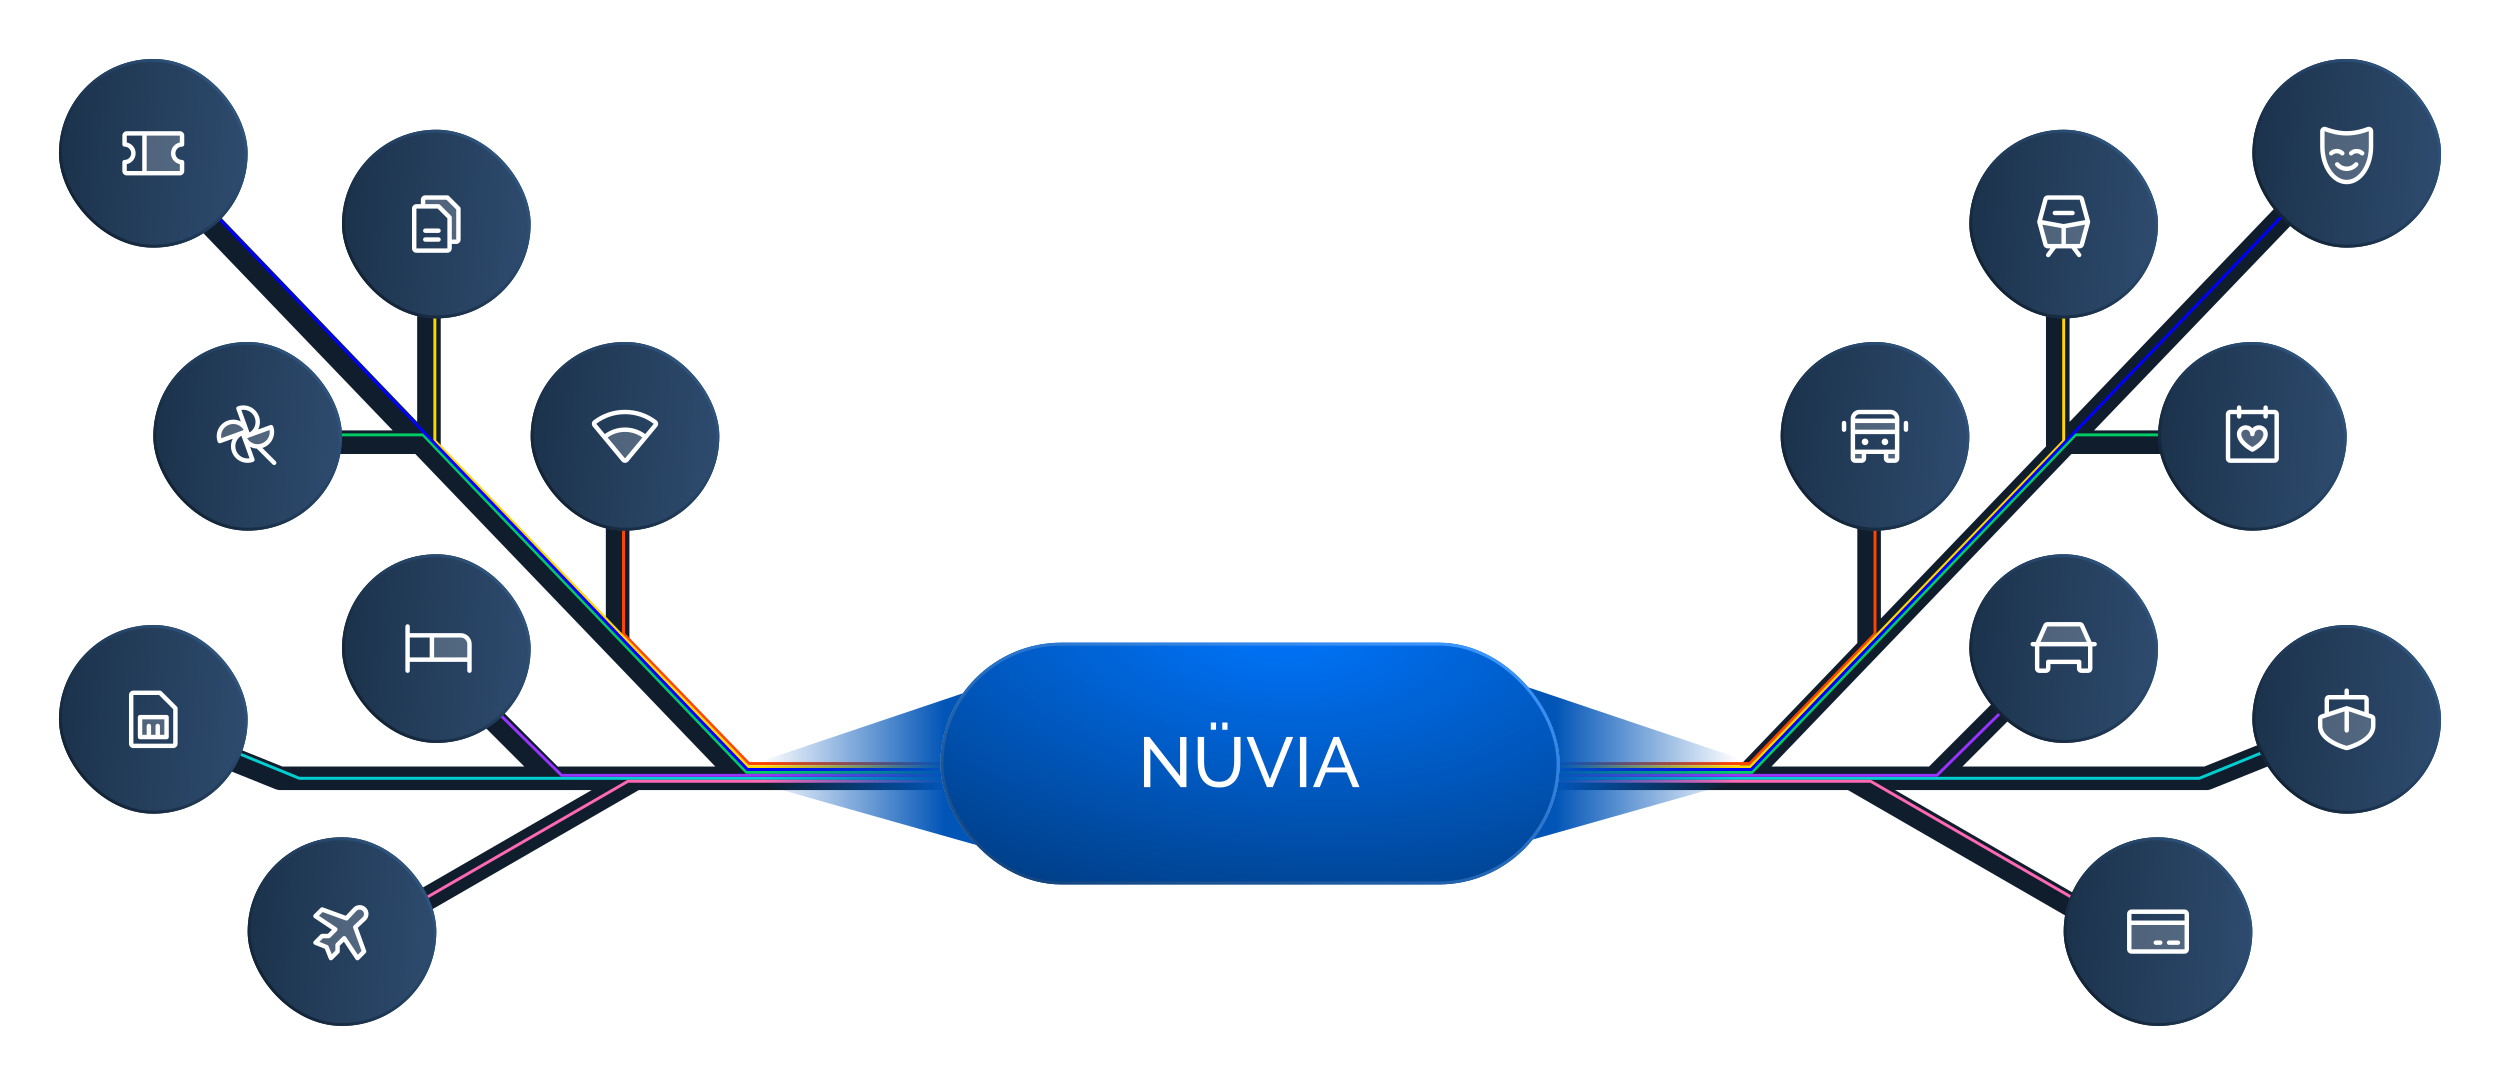<svg width="848" height="368" viewBox="0 0 848 368" fill="none" xmlns="http://www.w3.org/2000/svg">
<g filter="url(#filter0_di_57_31)">
<path d="M793.614 47.731C795.144 46.137 797.676 46.085 799.27 47.614C800.863 49.144 800.915 51.676 799.386 53.27L712.302 144H764C766.209 144 768 145.791 768 148C768 150.209 766.209 152 764 152H704.623L602.883 258H656.343L697.172 217.172C698.734 215.61 701.266 215.61 702.828 217.172C704.39 218.734 704.39 221.266 702.828 222.828L667.657 258H749.727L795.008 239.789C797.057 238.965 799.387 239.959 800.211 242.008C801.035 244.058 800.042 246.387 797.992 247.211L751.992 265.711C751.518 265.902 751.011 266 750.5 266H644.825L718.5 308.536C720.413 309.641 721.068 312.087 719.964 314C718.859 315.913 716.413 316.569 714.5 315.464L628.826 266H426C423.791 266 422 264.209 422 262C422 259.791 423.791 258 426 258H591.795L632 216.112V148C632 145.791 633.791 144 636 144C638.209 144 640 145.791 640 148V207.777L696 149.432V76.5C696 74.291 697.791 72.5 700 72.5C702.209 72.5 704 74.291 704 76.5V141.097L793.614 47.731Z" fill="#0F1D2C"/>
</g>
<g filter="url(#filter1_d_57_31)">
<path d="M636 151V215L593.5 259H506.262" stroke="#FF4500" stroke-linecap="round" stroke-linejoin="round"/>
</g>
<g filter="url(#filter2_d_57_31)">
<path d="M700 78V149.579L593.738 260.079H506.5" stroke="#FFD700" stroke-linecap="round" stroke-linejoin="round"/>
</g>
<g filter="url(#filter3_d_57_31)">
<path d="M763.113 147.5H704L594.238 262H507" stroke="#00CC66" stroke-linecap="round" stroke-linejoin="round"/>
</g>
<g filter="url(#filter4_d_57_31)">
<path d="M782.5 64.5L594 261H506.762" stroke="#0000FF" stroke-linecap="round" stroke-linejoin="round"/>
</g>
<g filter="url(#filter5_di_57_31)">
<path d="M53.886 47.731C52.357 46.137 49.825 46.085 48.231 47.614C46.638 49.144 46.585 51.676 48.115 53.27L135.199 144H83.501C81.292 144 79.501 145.791 79.501 148C79.501 150.209 81.292 152 83.501 152H142.878L244.618 258H191.158L150.329 217.172C148.767 215.61 146.235 215.61 144.673 217.172C143.111 218.734 143.111 221.266 144.673 222.828L179.844 258H97.774L52.493 239.789C50.443 238.965 48.114 239.959 47.29 242.008C46.466 244.058 47.459 246.387 49.508 247.211L95.508 265.711C95.983 265.902 96.489 266 97.001 266H202.676L129.001 308.536C127.088 309.641 126.432 312.087 127.537 314C128.641 315.913 131.088 316.569 133.001 315.464L218.675 266H421.501C423.71 266 425.501 264.209 425.501 262C425.501 259.791 423.71 258 421.501 258H255.706L215.501 216.112V148C215.501 145.791 213.71 144 211.501 144C209.292 144 207.501 145.791 207.501 148V207.777L151.501 149.432V76.5C151.501 74.291 149.71 72.5 147.501 72.5C145.292 72.5 143.501 74.291 143.501 76.5V141.097L53.886 47.731Z" fill="#0F1D2C"/>
</g>
<g filter="url(#filter6_d_57_31)">
<path d="M768 255L746 264H518" stroke="#00CED1" stroke-linecap="round" stroke-linejoin="round"/>
</g>
<g filter="url(#filter7_d_57_31)">
<path d="M732 321.292L634.5 265L518 265" stroke="#FF69B4" stroke-linecap="round" stroke-linejoin="round"/>
</g>
<g filter="url(#filter8_d_57_31)">
<path d="M691.5 229L657 263L518 263" stroke="#9933FF" stroke-linecap="round" stroke-linejoin="round"/>
</g>
<g filter="url(#filter9_d_57_31)">
<path d="M211.5 151V215L254 259H341.238" stroke="#FF4500" stroke-linecap="round" stroke-linejoin="round"/>
</g>
<g filter="url(#filter10_d_57_31)">
<path d="M147.5 78V149.579L253.762 260.079H341" stroke="#FFD700" stroke-linecap="round" stroke-linejoin="round"/>
</g>
<g filter="url(#filter11_d_57_31)">
<path d="M84.387 147.5H143.5L253.262 262H340.5" stroke="#00CC66" stroke-linecap="round" stroke-linejoin="round"/>
</g>
<g filter="url(#filter12_d_57_31)">
<path d="M65 64.5L253.5 261H340.738" stroke="#0000FF" stroke-linecap="round" stroke-linejoin="round"/>
</g>
<g filter="url(#filter13_d_57_31)">
<path d="M79.5 255L101.5 264H329.5" stroke="#00CED1" stroke-linecap="round" stroke-linejoin="round"/>
</g>
<g filter="url(#filter14_d_57_31)">
<path d="M115.5 321.292L213 265L329.5 265" stroke="#FF69B4" stroke-linecap="round" stroke-linejoin="round"/>
</g>
<g filter="url(#filter15_d_57_31)">
<path d="M156 229L190.5 263L329.5 263" stroke="#9933FF" stroke-linecap="round" stroke-linejoin="round"/>
</g>
<g filter="url(#filter16_d_57_31)">
<rect x="84" y="284" width="64" height="64" rx="32" fill="url(#paint0_linear_57_31)"/>
<rect x="84.5" y="284.5" width="63" height="63" rx="31.5" stroke="url(#paint1_linear_57_31)"/>
<path opacity="0.2" d="M123.594 311.594L120.5 314.5L123.5 322.75L121.25 325L116.75 318.25L114.5 320.5V322.75L112.25 325L110.75 321.25L107 319.75L109.25 317.5H111.5L113.75 315.25L107 310.75L109.25 308.5L117.5 311.5L120.406 308.406C120.829 307.984 121.402 307.746 122 307.746C122.598 307.746 123.171 307.984 123.594 308.406C124.016 308.829 124.254 309.402 124.254 310C124.254 310.598 124.016 311.171 123.594 311.594Z" fill="white"/>
<path d="M121.375 314.707L124.107 312.136L124.123 312.121C124.685 311.558 125.001 310.795 125.001 309.999C125.001 309.203 124.685 308.44 124.123 307.878C123.56 307.315 122.797 306.999 122.001 306.999C121.205 306.999 120.442 307.315 119.879 307.878L119.864 307.893L117.293 310.625L109.512 307.794C109.377 307.745 109.232 307.736 109.093 307.767C108.954 307.798 108.826 307.868 108.725 307.968L106.475 310.218C106.397 310.297 106.337 310.392 106.299 310.496C106.262 310.601 106.248 310.712 106.259 310.823C106.27 310.933 106.305 311.04 106.363 311.135C106.42 311.23 106.497 311.311 106.589 311.373L112.579 315.365L111.19 316.75H109.25C109.051 316.75 108.861 316.829 108.72 316.969L106.47 319.219C106.383 319.307 106.318 319.415 106.282 319.534C106.246 319.652 106.24 319.778 106.265 319.899C106.29 320.021 106.344 320.134 106.423 320.23C106.502 320.325 106.604 320.399 106.719 320.446L110.171 321.827L111.549 325.272L111.554 325.287C111.602 325.402 111.678 325.504 111.775 325.583C111.872 325.661 111.987 325.715 112.109 325.738C112.232 325.761 112.359 325.753 112.478 325.714C112.596 325.676 112.704 325.609 112.79 325.518L115.028 323.28C115.098 323.21 115.154 323.128 115.192 323.037C115.23 322.946 115.25 322.849 115.25 322.75V320.81L116.634 319.427L120.627 325.416C120.688 325.509 120.769 325.586 120.864 325.643C120.96 325.7 121.066 325.736 121.177 325.746C121.287 325.757 121.398 325.744 121.503 325.706C121.607 325.669 121.702 325.609 121.781 325.531L124.031 323.281C124.132 323.18 124.202 323.052 124.232 322.913C124.263 322.773 124.254 322.628 124.205 322.494L121.375 314.707ZM121.368 323.823L117.375 317.833C117.314 317.74 117.233 317.662 117.138 317.604C117.042 317.547 116.936 317.511 116.825 317.5C116.8 317.499 116.776 317.499 116.751 317.5C116.652 317.5 116.555 317.519 116.464 317.557C116.373 317.595 116.29 317.65 116.22 317.719L113.97 319.969C113.901 320.039 113.845 320.122 113.807 320.213C113.77 320.304 113.75 320.401 113.75 320.5V322.44L112.525 323.665L111.447 320.969C111.409 320.875 111.353 320.79 111.281 320.719C111.21 320.647 111.125 320.591 111.031 320.553L108.337 319.475L109.561 318.25H111.5C111.599 318.25 111.696 318.231 111.787 318.193C111.878 318.156 111.961 318.1 112.031 318.031L114.281 315.781C114.359 315.702 114.419 315.607 114.457 315.503C114.494 315.398 114.508 315.287 114.497 315.176C114.486 315.066 114.451 314.959 114.394 314.864C114.336 314.769 114.259 314.687 114.166 314.626L108.178 310.632L109.443 309.367L117.245 312.204C117.382 312.255 117.532 312.264 117.674 312.23C117.817 312.197 117.947 312.123 118.048 312.017L120.948 308.934C121.233 308.673 121.607 308.532 121.994 308.541C122.38 308.549 122.748 308.706 123.021 308.979C123.295 309.252 123.452 309.62 123.461 310.006C123.47 310.392 123.329 310.767 123.069 311.052L119.987 313.953C119.881 314.053 119.807 314.183 119.773 314.326C119.74 314.468 119.749 314.618 119.8 314.755L122.637 322.557L121.368 323.823Z" fill="white"/>
</g>
<g filter="url(#filter17_d_57_31)">
<rect x="700" y="284" width="64" height="64" rx="32" fill="url(#paint2_linear_57_31)"/>
<rect x="700.5" y="284.5" width="63" height="63" rx="31.5" stroke="url(#paint3_linear_57_31)"/>
<path opacity="0.2" d="M741.75 313V322C741.75 322.199 741.671 322.39 741.53 322.53C741.39 322.671 741.199 322.75 741 322.75H723C722.801 322.75 722.61 322.671 722.47 322.53C722.329 322.39 722.25 322.199 722.25 322V313H741.75Z" fill="white"/>
<path d="M741 308.5H723C722.602 308.5 722.221 308.658 721.939 308.939C721.658 309.221 721.5 309.602 721.5 310V322C721.5 322.398 721.658 322.779 721.939 323.061C722.221 323.342 722.602 323.5 723 323.5H741C741.398 323.5 741.779 323.342 742.061 323.061C742.342 322.779 742.5 322.398 742.5 322V310C742.5 309.602 742.342 309.221 742.061 308.939C741.779 308.658 741.398 308.5 741 308.5ZM741 310V312.25H723V310H741ZM741 322H723V313.75H741V322ZM739.5 319.75C739.5 319.949 739.421 320.14 739.28 320.28C739.14 320.421 738.949 320.5 738.75 320.5H735.75C735.551 320.5 735.36 320.421 735.22 320.28C735.079 320.14 735 319.949 735 319.75C735 319.551 735.079 319.36 735.22 319.22C735.36 319.079 735.551 319 735.75 319H738.75C738.949 319 739.14 319.079 739.28 319.22C739.421 319.36 739.5 319.551 739.5 319.75ZM733.5 319.75C733.5 319.949 733.421 320.14 733.28 320.28C733.14 320.421 732.949 320.5 732.75 320.5H731.25C731.051 320.5 730.86 320.421 730.72 320.28C730.579 320.14 730.5 319.949 730.5 319.75C730.5 319.551 730.579 319.36 730.72 319.22C730.86 319.079 731.051 319 731.25 319H732.75C732.949 319 733.14 319.079 733.28 319.22C733.421 319.36 733.5 319.551 733.5 319.75Z" fill="white"/>
</g>
<g filter="url(#filter18_d_57_31)">
<rect x="180" y="116" width="64" height="64" rx="32" fill="url(#paint4_linear_57_31)"/>
<rect x="180.5" y="116.5" width="63" height="63" rx="31.5" stroke="url(#paint5_linear_57_31)"/>
<path opacity="0.2" d="M218.968 148.276L212.577 155.98C212.506 156.065 212.418 156.133 212.318 156.179C212.219 156.226 212.11 156.25 212 156.25C211.89 156.25 211.781 156.226 211.682 156.179C211.582 156.133 211.494 156.065 211.423 155.98L205.032 148.276C206.987 146.644 209.453 145.75 212 145.75C214.547 145.75 217.013 146.644 218.968 148.276Z" fill="white"/>
<path d="M223.24 143.585C223.216 143.386 223.153 143.194 223.054 143.02C222.954 142.846 222.821 142.693 222.661 142.572C219.597 140.241 215.85 138.985 212 139C208.15 138.985 204.403 140.241 201.339 142.572C201.179 142.693 201.046 142.846 200.946 143.02C200.847 143.194 200.784 143.386 200.76 143.585C200.737 143.784 200.754 143.985 200.811 144.177C200.868 144.369 200.964 144.547 201.092 144.7L210.842 156.459C210.983 156.629 211.16 156.766 211.36 156.86C211.561 156.953 211.779 157.001 212 157C212.22 157 212.438 156.952 212.638 156.859C212.837 156.765 213.014 156.629 213.154 156.459L222.904 144.7C223.033 144.547 223.129 144.369 223.187 144.177C223.245 143.986 223.263 143.784 223.24 143.585ZM212 155.5L206.106 148.394C207.824 147.161 209.886 146.499 212 146.499C214.114 146.499 216.176 147.161 217.894 148.394L212 155.5ZM218.855 147.235C216.865 145.782 214.464 144.999 212 144.999C209.536 144.999 207.135 145.782 205.145 147.235L202.258 143.757C205.06 141.631 208.483 140.486 212 140.5C215.517 140.486 218.94 141.631 221.742 143.757L218.855 147.235Z" fill="white"/>
</g>
<g filter="url(#filter19_d_57_31)">
<rect x="20" y="212" width="64" height="64" rx="32" fill="url(#paint6_linear_57_31)"/>
<rect x="20.5" y="212.5" width="63" height="63" rx="31.5" stroke="url(#paint7_linear_57_31)"/>
<path opacity="0.2" d="M56.5 243.25V250H47.5V243.25H56.5Z" fill="white"/>
<path d="M60.031 239.719L54.781 234.469C54.711 234.4 54.628 234.345 54.537 234.307C54.446 234.269 54.349 234.25 54.25 234.25H45.25C44.852 234.25 44.471 234.408 44.189 234.689C43.908 234.971 43.75 235.352 43.75 235.75V252.25C43.75 252.648 43.908 253.029 44.189 253.311C44.471 253.592 44.852 253.75 45.25 253.75H58.75C59.148 253.75 59.529 253.592 59.811 253.311C60.092 253.029 60.25 252.648 60.25 252.25V240.25C60.25 240.151 60.231 240.054 60.193 239.963C60.156 239.872 60.1 239.789 60.031 239.719ZM58.75 252.25H45.25V235.75H53.94L58.75 240.56V252.25ZM56.5 242.5H47.5C47.301 242.5 47.11 242.579 46.97 242.72C46.829 242.86 46.75 243.051 46.75 243.25V250C46.75 250.199 46.829 250.39 46.97 250.53C47.11 250.671 47.301 250.75 47.5 250.75H56.5C56.699 250.75 56.89 250.671 57.03 250.53C57.171 250.39 57.25 250.199 57.25 250V243.25C57.25 243.051 57.171 242.86 57.03 242.72C56.89 242.579 56.699 242.5 56.5 242.5ZM55.75 249.25H54.25V246.25C54.25 246.051 54.171 245.86 54.03 245.72C53.89 245.579 53.699 245.5 53.5 245.5C53.301 245.5 53.11 245.579 52.97 245.72C52.829 245.86 52.75 246.051 52.75 246.25V249.25H51.25V246.25C51.25 246.051 51.171 245.86 51.03 245.72C50.89 245.579 50.699 245.5 50.5 245.5C50.301 245.5 50.11 245.579 49.97 245.72C49.829 245.86 49.75 246.051 49.75 246.25V249.25H48.25V244H55.75V249.25Z" fill="white"/>
</g>
<g filter="url(#filter20_d_57_31)">
<rect x="116" y="44" width="64" height="64" rx="32" fill="url(#paint8_linear_57_31)"/>
<rect x="116.5" y="44.5" width="63" height="63" rx="31.5" stroke="url(#paint9_linear_57_31)"/>
<path opacity="0.2" d="M155.5 70.75V81.25C155.5 81.449 155.421 81.64 155.28 81.78C155.14 81.921 154.949 82 154.75 82H152.5V73.75L148.75 70H143.5V67.75C143.5 67.551 143.579 67.36 143.72 67.22C143.86 67.079 144.051 67 144.25 67H151.75L155.5 70.75Z" fill="white"/>
<path d="M156.031 70.219L152.281 66.469C152.211 66.4 152.128 66.344 152.037 66.307C151.946 66.269 151.849 66.25 151.75 66.25H144.25C143.852 66.25 143.471 66.408 143.189 66.689C142.908 66.971 142.75 67.352 142.75 67.75V69.25H141.25C140.852 69.25 140.471 69.408 140.189 69.689C139.908 69.971 139.75 70.352 139.75 70.75V84.25C139.75 84.648 139.908 85.029 140.189 85.311C140.471 85.592 140.852 85.75 141.25 85.75H151.75C152.148 85.75 152.529 85.592 152.811 85.311C153.092 85.029 153.25 84.648 153.25 84.25V82.75H154.75C155.148 82.75 155.529 82.592 155.811 82.311C156.092 82.029 156.25 81.648 156.25 81.25V70.75C156.25 70.651 156.231 70.554 156.193 70.463C156.155 70.372 156.1 70.289 156.031 70.219ZM151.75 84.25H141.25V70.75H148.44L151.75 74.06V81.985C151.75 81.991 151.75 81.995 151.75 82C151.75 82.005 151.75 82.009 151.75 82.015V84.25ZM154.75 81.25H153.25V73.75C153.25 73.651 153.231 73.554 153.193 73.463C153.155 73.372 153.1 73.289 153.031 73.219L149.281 69.469C149.211 69.4 149.128 69.344 149.037 69.307C148.946 69.269 148.849 69.25 148.75 69.25H144.25V67.75H151.44L154.75 71.06V81.25ZM149.5 78.25C149.5 78.449 149.421 78.64 149.28 78.78C149.14 78.921 148.949 79 148.75 79H144.25C144.051 79 143.86 78.921 143.72 78.78C143.579 78.64 143.5 78.449 143.5 78.25C143.5 78.051 143.579 77.86 143.72 77.72C143.86 77.579 144.051 77.5 144.25 77.5H148.75C148.949 77.5 149.14 77.579 149.28 77.72C149.421 77.86 149.5 78.051 149.5 78.25ZM149.5 81.25C149.5 81.449 149.421 81.64 149.28 81.78C149.14 81.921 148.949 82 148.75 82H144.25C144.051 82 143.86 81.921 143.72 81.78C143.579 81.64 143.5 81.449 143.5 81.25C143.5 81.051 143.579 80.86 143.72 80.72C143.86 80.579 144.051 80.5 144.25 80.5H148.75C148.949 80.5 149.14 80.579 149.28 80.72C149.421 80.86 149.5 81.051 149.5 81.25Z" fill="white"/>
</g>
<g filter="url(#filter21_d_57_31)">
<rect x="764" y="212" width="64" height="64" rx="32" fill="url(#paint10_linear_57_31)"/>
<rect x="764.5" y="212.5" width="63" height="63" rx="31.5" stroke="url(#paint11_linear_57_31)"/>
<path opacity="0.2" d="M805 243.791V246.25C805 251.5 796 253.75 796 253.75C796 253.75 787 251.5 787 246.25V243.791C787 243.634 787.05 243.48 787.142 243.352C787.234 243.225 787.363 243.129 787.513 243.079L796 240.25L804.487 243.079C804.637 243.129 804.766 243.225 804.858 243.352C804.95 243.48 805 243.634 805 243.791Z" fill="white"/>
<path d="M804.724 242.368L803.5 241.959V237.25C803.5 236.852 803.342 236.471 803.061 236.189C802.779 235.908 802.398 235.75 802 235.75H796.75V234.25C796.75 234.051 796.671 233.86 796.53 233.72C796.39 233.579 796.199 233.5 796 233.5C795.801 233.5 795.61 233.579 795.47 233.72C795.329 233.86 795.25 234.051 795.25 234.25V235.75H790C789.602 235.75 789.221 235.908 788.939 236.189C788.658 236.471 788.5 236.852 788.5 237.25V241.959L787.276 242.368C786.977 242.467 786.717 242.658 786.533 242.914C786.349 243.169 786.25 243.476 786.25 243.791V246.25C786.25 252.019 795.427 254.38 795.818 254.477C795.938 254.507 796.062 254.507 796.182 254.477C796.573 254.38 805.75 252.019 805.75 246.25V243.791C805.75 243.476 805.651 243.169 805.467 242.914C805.283 242.658 805.023 242.467 804.724 242.368ZM790 237.25H802V241.459L796.237 239.538C796.083 239.487 795.917 239.487 795.763 239.538L790 241.459V237.25ZM804.25 246.25C804.25 248.585 802.03 250.281 800.167 251.297C798.841 252 797.444 252.563 796 252.974C794.565 252.567 793.176 252.01 791.857 251.312C788.462 249.47 787.75 247.543 787.75 246.25V243.791L795.25 241.291V247.75C795.25 247.949 795.329 248.14 795.47 248.28C795.61 248.421 795.801 248.5 796 248.5C796.199 248.5 796.39 248.421 796.53 248.28C796.671 248.14 796.75 247.949 796.75 247.75V241.291L804.25 243.791V246.25Z" fill="white"/>
</g>
<g filter="url(#filter22_d_57_31)">
<rect x="732" y="116" width="64" height="64" rx="32" fill="url(#paint12_linear_57_31)"/>
<rect x="732.5" y="116.5" width="63" height="63" rx="31.5" stroke="url(#paint13_linear_57_31)"/>
<path opacity="0.2" d="M768.5 147.25C768.5 150.25 764 152.5 764 152.5C764 152.5 759.5 150.25 759.5 147.25C759.5 146.653 759.737 146.081 760.159 145.659C760.581 145.237 761.153 145 761.75 145C762.347 145 762.919 145.237 763.341 145.659C763.763 146.081 764 146.653 764 147.25C764 146.653 764.237 146.081 764.659 145.659C765.081 145.237 765.653 145 766.25 145C766.847 145 767.419 145.237 767.841 145.659C768.263 146.081 768.5 146.653 768.5 147.25Z" fill="white"/>
<path d="M771.5 139H769.25V138.25C769.25 138.051 769.171 137.86 769.03 137.72C768.89 137.579 768.699 137.5 768.5 137.5C768.301 137.5 768.11 137.579 767.97 137.72C767.829 137.86 767.75 138.051 767.75 138.25V139H760.25V138.25C760.25 138.051 760.171 137.86 760.03 137.72C759.89 137.579 759.699 137.5 759.5 137.5C759.301 137.5 759.11 137.579 758.97 137.72C758.829 137.86 758.75 138.051 758.75 138.25V139H756.5C756.102 139 755.721 139.158 755.439 139.439C755.158 139.721 755 140.102 755 140.5V155.5C755 155.898 755.158 156.279 755.439 156.561C755.721 156.842 756.102 157 756.5 157H771.5C771.898 157 772.279 156.842 772.561 156.561C772.842 156.279 773 155.898 773 155.5V140.5C773 140.102 772.842 139.721 772.561 139.439C772.279 139.158 771.898 139 771.5 139ZM771.5 155.5H756.5V140.5H758.75V141.25C758.75 141.449 758.829 141.64 758.97 141.78C759.11 141.921 759.301 142 759.5 142C759.699 142 759.89 141.921 760.03 141.78C760.171 141.64 760.25 141.449 760.25 141.25V140.5H767.75V141.25C767.75 141.449 767.829 141.64 767.97 141.78C768.11 141.921 768.301 142 768.5 142C768.699 142 768.89 141.921 769.03 141.78C769.171 141.64 769.25 141.449 769.25 141.25V140.5H771.5V155.5ZM766.25 144.25C765.824 144.25 765.403 144.34 765.015 144.516C764.627 144.692 764.281 144.948 764 145.268C763.597 144.811 763.065 144.488 762.473 144.341C761.882 144.194 761.26 144.231 760.69 144.446C760.121 144.661 759.63 145.044 759.283 145.545C758.936 146.046 758.75 146.641 758.75 147.25C758.75 150.674 763.464 153.07 763.664 153.171C763.769 153.223 763.883 153.251 764 153.251C764.117 153.251 764.231 153.223 764.336 153.171C764.536 153.07 769.25 150.674 769.25 147.25C769.25 146.454 768.934 145.691 768.371 145.129C767.809 144.566 767.046 144.25 766.25 144.25ZM764 151.65C762.707 150.919 760.25 149.142 760.25 147.25C760.25 146.852 760.408 146.471 760.689 146.189C760.971 145.908 761.352 145.75 761.75 145.75C762.148 145.75 762.529 145.908 762.811 146.189C763.092 146.471 763.25 146.852 763.25 147.25C763.25 147.449 763.329 147.64 763.47 147.78C763.61 147.921 763.801 148 764 148C764.199 148 764.39 147.921 764.53 147.78C764.671 147.64 764.75 147.449 764.75 147.25C764.75 146.852 764.908 146.471 765.189 146.189C765.471 145.908 765.852 145.75 766.25 145.75C766.648 145.75 767.029 145.908 767.311 146.189C767.592 146.471 767.75 146.852 767.75 147.25C767.75 149.143 765.293 150.92 764 151.65Z" fill="white"/>
</g>
<g filter="url(#filter23_d_57_31)">
<rect x="116" y="188" width="64" height="64" rx="32" fill="url(#paint14_linear_57_31)"/>
<rect x="116.5" y="188.5" width="63" height="63" rx="31.5" stroke="url(#paint15_linear_57_31)"/>
<path opacity="0.2" d="M159.25 218.5V223.75H146.5V215.5H156.25C157.046 215.5 157.809 215.816 158.371 216.379C158.934 216.941 159.25 217.704 159.25 218.5Z" fill="white"/>
<path d="M156.25 214.75H139V212.5C139 212.301 138.921 212.11 138.78 211.97C138.64 211.829 138.449 211.75 138.25 211.75C138.051 211.75 137.86 211.829 137.72 211.97C137.579 212.11 137.5 212.301 137.5 212.5V227.5C137.5 227.699 137.579 227.89 137.72 228.03C137.86 228.171 138.051 228.25 138.25 228.25C138.449 228.25 138.64 228.171 138.78 228.03C138.921 227.89 139 227.699 139 227.5V224.5H158.5V227.5C158.5 227.699 158.579 227.89 158.72 228.03C158.86 228.171 159.051 228.25 159.25 228.25C159.449 228.25 159.64 228.171 159.78 228.03C159.921 227.89 160 227.699 160 227.5V218.5C160 217.505 159.605 216.552 158.902 215.848C158.198 215.145 157.245 214.75 156.25 214.75ZM139 216.25H145.75V223H139V216.25ZM147.25 223V216.25H156.25C156.847 216.25 157.419 216.487 157.841 216.909C158.263 217.331 158.5 217.903 158.5 218.5V223H147.25Z" fill="white"/>
</g>
<g filter="url(#filter24_d_57_31)">
<rect x="604" y="116" width="64" height="64" rx="32" fill="url(#paint16_linear_57_31)"/>
<rect x="604.5" y="116.5" width="63" height="63" rx="31.5" stroke="url(#paint17_linear_57_31)"/>
<path opacity="0.2" d="M628.5 153.25H632.25V155.5C632.25 155.699 632.171 155.89 632.03 156.03C631.89 156.171 631.699 156.25 631.5 156.25H629.25C629.051 156.25 628.86 156.171 628.72 156.03C628.579 155.89 628.5 155.699 628.5 155.5V153.25ZM639.75 155.5C639.75 155.699 639.829 155.89 639.97 156.03C640.11 156.171 640.301 156.25 640.5 156.25H642.75C642.949 156.25 643.14 156.171 643.28 156.03C643.421 155.89 643.5 155.699 643.5 155.5V153.25H639.75V155.5ZM628.5 142.75V146.5H643.5V142.75H628.5Z" fill="white"/>
<path d="M641.25 139H630.75C629.954 139 629.191 139.316 628.629 139.879C628.066 140.441 627.75 141.204 627.75 142V155.5C627.75 155.898 627.908 156.279 628.189 156.561C628.471 156.842 628.852 157 629.25 157H631.5C631.898 157 632.279 156.842 632.561 156.561C632.842 156.279 633 155.898 633 155.5V154H639V155.5C639 155.898 639.158 156.279 639.439 156.561C639.721 156.842 640.102 157 640.5 157H642.75C643.148 157 643.529 156.842 643.811 156.561C644.092 156.279 644.25 155.898 644.25 155.5V142C644.25 141.204 643.934 140.441 643.371 139.879C642.809 139.316 642.046 139 641.25 139ZM629.25 152.5V147.25H642.75V152.5H629.25ZM629.25 143.5H642.75V145.75H629.25V143.5ZM630.75 140.5H641.25C641.648 140.5 642.029 140.658 642.311 140.939C642.592 141.221 642.75 141.602 642.75 142H629.25C629.25 141.602 629.408 141.221 629.689 140.939C629.971 140.658 630.352 140.5 630.75 140.5ZM631.5 155.5H629.25V154H631.5V155.5ZM640.5 155.5V154H642.75V155.5H640.5ZM633.75 149.875C633.75 150.098 633.684 150.315 633.56 150.5C633.437 150.685 633.261 150.829 633.056 150.914C632.85 151 632.624 151.022 632.406 150.978C632.187 150.935 631.987 150.828 631.83 150.67C631.672 150.513 631.565 150.313 631.522 150.094C631.478 149.876 631.5 149.65 631.586 149.444C631.671 149.239 631.815 149.063 632 148.94C632.185 148.816 632.402 148.75 632.625 148.75C632.923 148.75 633.21 148.869 633.42 149.08C633.631 149.29 633.75 149.577 633.75 149.875ZM640.5 149.875C640.5 150.098 640.434 150.315 640.31 150.5C640.187 150.685 640.011 150.829 639.806 150.914C639.6 151 639.374 151.022 639.156 150.978C638.937 150.935 638.737 150.828 638.58 150.67C638.422 150.513 638.315 150.313 638.272 150.094C638.228 149.876 638.25 149.65 638.336 149.444C638.421 149.239 638.565 149.063 638.75 148.94C638.935 148.816 639.152 148.75 639.375 148.75C639.673 148.75 639.96 148.869 640.17 149.08C640.381 149.29 640.5 149.577 640.5 149.875ZM647.25 143.5V145.75C647.25 145.949 647.171 146.14 647.03 146.28C646.89 146.421 646.699 146.5 646.5 146.5C646.301 146.5 646.11 146.421 645.97 146.28C645.829 146.14 645.75 145.949 645.75 145.75V143.5C645.75 143.301 645.829 143.11 645.97 142.97C646.11 142.829 646.301 142.75 646.5 142.75C646.699 142.75 646.89 142.829 647.03 142.97C647.171 143.11 647.25 143.301 647.25 143.5ZM626.25 143.5V145.75C626.25 145.949 626.171 146.14 626.03 146.28C625.89 146.421 625.699 146.5 625.5 146.5C625.301 146.5 625.11 146.421 624.97 146.28C624.829 146.14 624.75 145.949 624.75 145.75V143.5C624.75 143.301 624.829 143.11 624.97 142.97C625.11 142.829 625.301 142.75 625.5 142.75C625.699 142.75 625.89 142.829 626.03 142.97C626.171 143.11 626.25 143.301 626.25 143.5Z" fill="white"/>
</g>
<g filter="url(#filter25_d_57_31)">
<rect x="52" y="116" width="64" height="64" rx="32" fill="url(#paint18_linear_57_31)"/>
<rect x="52.5" y="116.5" width="63" height="63" rx="31.5" stroke="url(#paint19_linear_57_31)"/>
<path opacity="0.2" d="M83.707 146.288L74.545 149.625C74.326 149.023 74.228 148.384 74.256 147.745C74.283 147.105 74.437 146.477 74.707 145.897C75.254 144.725 76.243 143.818 77.458 143.375C78.673 142.933 80.014 142.991 81.186 143.537C82.358 144.084 83.265 145.073 83.707 146.288ZM91.957 144.875L82.795 148.212C83.238 149.427 84.145 150.416 85.317 150.963C85.897 151.233 86.525 151.387 87.165 151.414C87.804 151.442 88.443 151.344 89.045 151.125C89.646 150.906 90.199 150.57 90.671 150.138C91.143 149.705 91.525 149.184 91.795 148.603C92.066 148.023 92.219 147.395 92.247 146.755C92.275 146.116 92.177 145.477 91.957 144.875Z" fill="white"/>
<path d="M93.531 156.469L88.991 151.931C89.094 151.9 89.197 151.867 89.298 151.831C90.699 151.32 91.84 150.275 92.47 148.924C93.1 147.573 93.169 146.026 92.66 144.625C92.592 144.438 92.452 144.286 92.272 144.202C92.092 144.118 91.886 144.109 91.699 144.177L87.555 145.684C87.585 145.626 87.615 145.568 87.642 145.508C88.113 144.5 88.274 143.375 88.105 142.276C87.936 141.177 87.445 140.152 86.694 139.331C85.943 138.511 84.966 137.932 83.885 137.666C82.805 137.401 81.671 137.463 80.625 137.842C80.532 137.876 80.447 137.927 80.374 137.993C80.301 138.06 80.242 138.14 80.2 138.229C80.158 138.318 80.134 138.415 80.129 138.513C80.125 138.612 80.14 138.71 80.173 138.803L81.681 142.947C81.623 142.917 81.564 142.887 81.504 142.86C80.496 142.39 79.371 142.23 78.272 142.399C77.173 142.568 76.148 143.06 75.328 143.811C74.508 144.562 73.93 145.54 73.665 146.62C73.4 147.701 73.462 148.835 73.842 149.881C73.91 150.067 74.05 150.22 74.23 150.304C74.41 150.388 74.616 150.397 74.803 150.329L78.947 148.82C78.917 148.879 78.887 148.937 78.86 148.997C78.39 150.006 78.23 151.13 78.399 152.23C78.568 153.329 79.06 154.353 79.811 155.173C80.562 155.994 81.54 156.572 82.621 156.837C83.701 157.101 84.835 157.04 85.881 156.66C86.067 156.592 86.22 156.452 86.304 156.272C86.388 156.092 86.397 155.886 86.329 155.699L84.82 151.555C84.879 151.585 84.938 151.615 84.998 151.642C85.659 151.952 86.375 152.13 87.105 152.165L92.469 157.531C92.61 157.671 92.801 157.75 93 157.75C93.199 157.75 93.39 157.671 93.531 157.531C93.671 157.39 93.75 157.199 93.75 157C93.75 156.801 93.671 156.61 93.531 156.469ZM84.288 139.389C84.97 139.706 85.553 140.204 85.973 140.829C86.393 141.453 86.634 142.181 86.67 142.933C86.706 143.684 86.536 144.432 86.177 145.093C85.819 145.755 85.287 146.307 84.638 146.687L81.862 139.059C82.685 138.919 83.532 139.034 84.288 139.389ZM75.059 148.639C74.896 147.687 75.073 146.707 75.558 145.872C76.043 145.036 76.807 144.398 77.715 144.067C78.623 143.737 79.618 143.736 80.527 144.064C81.436 144.393 82.2 145.03 82.688 145.864L75.059 148.639ZM82.219 155.113C81.537 154.795 80.955 154.298 80.536 153.673C80.117 153.049 79.876 152.322 79.84 151.571C79.804 150.82 79.974 150.073 80.332 149.412C80.689 148.751 81.221 148.199 81.869 147.818L84.644 155.443C83.821 155.583 82.975 155.468 82.219 155.113ZM87.427 150.671H87.417C86.692 150.676 85.979 150.491 85.348 150.135C84.717 149.778 84.191 149.262 83.823 148.637L91.448 145.862C91.545 146.449 91.515 147.05 91.359 147.625C91.203 148.199 90.924 148.733 90.542 149.19C90.161 149.647 89.685 150.015 89.147 150.271C88.609 150.527 88.023 150.663 87.427 150.671Z" fill="white"/>
</g>
<g filter="url(#filter26_d_57_31)">
<rect x="20" y="20" width="64" height="64" rx="32" fill="url(#paint20_linear_57_31)"/>
<rect x="20.5" y="20.5" width="63" height="63" rx="31.5" stroke="url(#paint21_linear_57_31)"/>
<path opacity="0.2" d="M58.75 52C58.75 52.796 59.066 53.559 59.629 54.121C60.191 54.684 60.954 55 61.75 55V58C61.75 58.199 61.671 58.39 61.53 58.53C61.39 58.671 61.199 58.75 61 58.75H49V45.25H61C61.199 45.25 61.39 45.329 61.53 45.47C61.671 45.61 61.75 45.801 61.75 46V49C60.954 49 60.191 49.316 59.629 49.879C59.066 50.441 58.75 51.204 58.75 52Z" fill="white"/>
<path d="M61.75 49.75C61.949 49.75 62.14 49.671 62.28 49.53C62.421 49.39 62.5 49.199 62.5 49V46C62.5 45.602 62.342 45.221 62.061 44.939C61.779 44.658 61.398 44.5 61 44.5H43C42.602 44.5 42.221 44.658 41.939 44.939C41.658 45.221 41.5 45.602 41.5 46V49C41.5 49.199 41.579 49.39 41.72 49.53C41.86 49.671 42.051 49.75 42.25 49.75C42.847 49.75 43.419 49.987 43.841 50.409C44.263 50.831 44.5 51.403 44.5 52C44.5 52.597 44.263 53.169 43.841 53.591C43.419 54.013 42.847 54.25 42.25 54.25C42.051 54.25 41.86 54.329 41.72 54.47C41.579 54.61 41.5 54.801 41.5 55V58C41.5 58.398 41.658 58.779 41.939 59.061C42.221 59.342 42.602 59.5 43 59.5H61C61.398 59.5 61.779 59.342 62.061 59.061C62.342 58.779 62.5 58.398 62.5 58V55C62.5 54.801 62.421 54.61 62.28 54.47C62.14 54.329 61.949 54.25 61.75 54.25C61.153 54.25 60.581 54.013 60.159 53.591C59.737 53.169 59.5 52.597 59.5 52C59.5 51.403 59.737 50.831 60.159 50.409C60.581 49.987 61.153 49.75 61.75 49.75ZM43 55.675C43.848 55.503 44.61 55.043 45.157 54.373C45.705 53.703 46.004 52.865 46.004 52C46.004 51.135 45.705 50.297 45.157 49.627C44.61 48.957 43.848 48.497 43 48.325V46H48.25V58H43V55.675ZM61 55.675V58H49.75V46H61V48.325C60.152 48.497 59.39 48.957 58.843 49.627C58.295 50.297 57.996 51.135 57.996 52C57.996 52.865 58.295 53.703 58.843 54.373C59.39 55.043 60.152 55.503 61 55.675Z" fill="white"/>
</g>
<g filter="url(#filter27_d_57_31)">
<rect x="668" y="44" width="64" height="64" rx="32" fill="url(#paint22_linear_57_31)"/>
<rect x="668.5" y="44.5" width="63" height="63" rx="31.5" stroke="url(#paint23_linear_57_31)"/>
<path opacity="0.2" d="M708.25 75.25L706.151 82.947C706.108 83.106 706.013 83.246 705.883 83.346C705.752 83.446 705.592 83.5 705.427 83.5H694.573C694.408 83.5 694.248 83.446 694.117 83.346C693.987 83.246 693.892 83.106 693.849 82.947L691.75 75.25L700 76.75L708.25 75.25Z" fill="white"/>
<path d="M708.974 75.053L706.875 67.355C706.788 67.038 706.599 66.758 706.338 66.558C706.076 66.358 705.756 66.25 705.427 66.25H694.573C694.244 66.25 693.924 66.358 693.662 66.558C693.401 66.758 693.212 67.038 693.125 67.355L691.026 75.053C690.992 75.182 690.992 75.318 691.026 75.447L693.125 83.145C693.212 83.462 693.401 83.742 693.662 83.942C693.924 84.142 694.244 84.25 694.573 84.25H695.5L694.15 86.05C694.091 86.129 694.048 86.219 694.023 86.314C693.999 86.409 693.994 86.509 694.008 86.606C694.021 86.704 694.054 86.797 694.105 86.882C694.155 86.967 694.221 87.041 694.3 87.1C694.379 87.159 694.468 87.202 694.564 87.227C694.659 87.251 694.759 87.256 694.856 87.243C694.954 87.228 695.047 87.195 695.132 87.145C695.217 87.095 695.291 87.029 695.35 86.95L697.375 84.25H702.625L704.65 86.95C704.769 87.109 704.947 87.214 705.144 87.243C705.341 87.271 705.541 87.219 705.7 87.1C705.859 86.981 705.964 86.803 705.992 86.606C706.021 86.409 705.969 86.209 705.85 86.05L704.5 84.25H705.427C705.756 84.25 706.076 84.142 706.338 83.942C706.599 83.742 706.788 83.462 706.875 83.145L708.974 75.447C709.008 75.318 709.008 75.182 708.974 75.053ZM694.573 67.75H705.427L707.313 74.658L700 75.988L692.688 74.658L694.573 67.75ZM692.792 76.201L699.25 77.376V82.75H694.573L692.792 76.201ZM705.427 82.75H700.75V77.376L707.213 76.201L705.427 82.75ZM696.25 72.25C696.25 72.051 696.329 71.86 696.47 71.72C696.61 71.579 696.801 71.5 697 71.5H703C703.199 71.5 703.39 71.579 703.53 71.72C703.671 71.86 703.75 72.051 703.75 72.25C703.75 72.449 703.671 72.64 703.53 72.78C703.39 72.921 703.199 73 703 73H697C696.801 73 696.61 72.921 696.47 72.78C696.329 72.64 696.25 72.449 696.25 72.25Z" fill="white"/>
</g>
<g filter="url(#filter28_d_57_31)">
<rect x="764" y="20" width="64" height="64" rx="32" fill="url(#paint24_linear_57_31)"/>
<rect x="764.5" y="20.5" width="63" height="63" rx="31.5" stroke="url(#paint25_linear_57_31)"/>
<path opacity="0.2" d="M804.25 44.5V49.728C804.25 56.369 800.556 61.75 796 61.75C791.444 61.75 787.75 56.369 787.75 49.73V44.5C787.75 44.378 787.779 44.258 787.836 44.15C787.893 44.042 787.975 43.95 788.076 43.88C788.176 43.812 788.292 43.768 788.413 43.754C788.534 43.74 788.657 43.756 788.771 43.8C790.188 44.351 792.917 45.223 796 45.223C799.083 45.223 801.812 44.351 803.229 43.801C803.343 43.758 803.465 43.742 803.586 43.756C803.707 43.77 803.823 43.813 803.923 43.882C804.024 43.951 804.106 44.043 804.163 44.151C804.22 44.258 804.25 44.378 804.25 44.5Z" fill="white"/>
<path d="M804.344 43.263C804.143 43.125 803.911 43.038 803.669 43.01C803.427 42.982 803.181 43.014 802.954 43.102C801.639 43.614 798.983 44.473 796 44.473C793.017 44.473 790.36 43.614 789.043 43.102C788.816 43.014 788.57 42.983 788.328 43.011C788.086 43.038 787.854 43.125 787.653 43.263C787.452 43.4 787.287 43.585 787.173 43.801C787.06 44.016 787 44.256 787 44.5V49.728C787 53.089 787.905 56.258 789.548 58.652C791.251 61.132 793.542 62.495 796 62.495C798.458 62.495 800.749 61.13 802.452 58.652C804.095 56.26 805 53.09 805 49.73V44.5C805 44.256 804.94 44.016 804.825 43.8C804.711 43.584 804.546 43.4 804.344 43.263ZM803.5 49.731C803.5 52.791 802.688 55.659 801.215 57.806C799.801 59.866 797.949 61 796 61C794.051 61 792.199 59.866 790.785 57.805C789.312 55.656 788.5 52.79 788.5 49.73V44.5C789.917 45.05 792.773 45.973 796 45.973C799.227 45.973 802.084 45.05 803.5 44.5V49.732V49.731ZM801.812 51.5C801.945 51.65 802.013 51.845 802.001 52.044C801.989 52.244 801.899 52.43 801.75 52.563C801.601 52.695 801.405 52.763 801.206 52.751C801.006 52.739 800.82 52.649 800.688 52.5C800.436 52.218 799.858 52 799.375 52C798.892 52 798.31 52.219 798.062 52.5C797.93 52.649 797.743 52.739 797.544 52.751C797.345 52.763 797.149 52.695 797 52.562C796.851 52.429 796.76 52.243 796.749 52.044C796.737 51.844 796.805 51.649 796.938 51.499C797.473 50.901 798.451 50.5 799.375 50.5C800.299 50.5 801.273 50.901 801.812 51.499V51.5ZM792.625 52C792.138 52 791.56 52.219 791.312 52.5C791.18 52.649 790.993 52.739 790.794 52.751C790.595 52.763 790.399 52.695 790.25 52.562C790.101 52.429 790.01 52.243 789.999 52.044C789.987 51.844 790.055 51.649 790.188 51.499C790.727 50.901 791.704 50.5 792.625 50.5C793.546 50.5 794.523 50.901 795.062 51.499C795.195 51.649 795.263 51.844 795.251 52.044C795.24 52.243 795.149 52.429 795 52.562C794.926 52.628 794.84 52.678 794.747 52.711C794.653 52.743 794.555 52.757 794.456 52.751C794.257 52.739 794.07 52.649 793.938 52.5C793.69 52.219 793.112 52 792.625 52ZM799.792 56.237C799.327 56.789 798.746 57.233 798.091 57.538C797.436 57.842 796.722 58 796 58C795.278 58 794.564 57.842 793.909 57.538C793.254 57.233 792.673 56.789 792.208 56.237C792.144 56.162 792.095 56.075 792.065 55.981C792.034 55.888 792.023 55.789 792.031 55.691C792.038 55.592 792.065 55.497 792.11 55.409C792.155 55.321 792.216 55.243 792.291 55.179C792.366 55.115 792.453 55.067 792.547 55.036C792.64 55.006 792.739 54.994 792.837 55.002C792.935 55.01 793.031 55.037 793.119 55.081C793.207 55.126 793.285 55.188 793.349 55.263C793.673 55.65 794.079 55.962 794.537 56.176C794.995 56.389 795.494 56.5 796 56.5C796.506 56.5 797.005 56.389 797.463 56.176C797.921 55.962 798.327 55.65 798.651 55.263C798.715 55.188 798.793 55.126 798.881 55.081C798.969 55.037 799.065 55.01 799.163 55.002C799.261 54.994 799.36 55.006 799.453 55.036C799.547 55.067 799.634 55.115 799.709 55.179C799.784 55.243 799.845 55.321 799.89 55.409C799.935 55.497 799.962 55.592 799.969 55.691C799.977 55.789 799.966 55.888 799.935 55.981C799.905 56.075 799.856 56.162 799.792 56.237Z" fill="white"/>
</g>
<g filter="url(#filter29_d_57_31)">
<rect x="668" y="188" width="64" height="64" rx="32" fill="url(#paint26_linear_57_31)"/>
<rect x="668.5" y="188.5" width="63" height="63" rx="31.5" stroke="url(#paint27_linear_57_31)"/>
<path opacity="0.2" d="M709 218.5H691L693.802 212.195C693.861 212.063 693.957 211.95 694.079 211.871C694.2 211.792 694.342 211.75 694.487 211.75H705.513C705.658 211.75 705.8 211.792 705.921 211.871C706.043 211.95 706.139 212.063 706.198 212.195L709 218.5Z" fill="white"/>
<path d="M710.5 217.75H709.487L706.883 211.891C706.765 211.626 706.573 211.4 706.33 211.242C706.087 211.084 705.803 211 705.513 211H694.487C694.197 211 693.913 211.084 693.67 211.242C693.427 211.4 693.235 211.626 693.117 211.891L690.512 217.75H689.5C689.301 217.75 689.11 217.829 688.97 217.97C688.829 218.11 688.75 218.301 688.75 218.5C688.75 218.699 688.829 218.89 688.97 219.03C689.11 219.171 689.301 219.25 689.5 219.25H690.25V226.75C690.25 227.148 690.408 227.529 690.689 227.811C690.971 228.092 691.352 228.25 691.75 228.25H694C694.398 228.25 694.779 228.092 695.061 227.811C695.342 227.529 695.5 227.148 695.5 226.75V225.25H704.5V226.75C704.5 227.148 704.658 227.529 704.939 227.811C705.221 228.092 705.602 228.25 706 228.25H708.25C708.648 228.25 709.029 228.092 709.311 227.811C709.592 227.529 709.75 227.148 709.75 226.75V219.25H710.5C710.699 219.25 710.89 219.171 711.03 219.03C711.171 218.89 711.25 218.699 711.25 218.5C711.25 218.301 711.171 218.11 711.03 217.97C710.89 217.829 710.699 217.75 710.5 217.75ZM694.487 212.5H705.513L707.846 217.75H692.154L694.487 212.5ZM708.25 226.75H706V224.5C706 224.301 705.921 224.11 705.78 223.97C705.64 223.829 705.449 223.75 705.25 223.75H694.75C694.551 223.75 694.36 223.829 694.22 223.97C694.079 224.11 694 224.301 694 224.5V226.75H691.75V219.25H708.25V226.75Z" fill="white"/>
</g>
<g filter="url(#filter30_f_57_31)">
<path d="M512 231L589 256.926V265.222L512 287V231Z" fill="url(#paint28_linear_57_31)"/>
</g>
<g filter="url(#filter31_f_57_31)">
<path d="M336 232L259 257.926V266.222L336 288V232Z" fill="url(#paint29_linear_57_31)"/>
</g>
<g filter="url(#filter32_d_57_31)">
<rect x="319" y="218" width="210" height="82" rx="41" fill="white"/>
<rect x="319" y="218" width="210" height="82" rx="41" fill="url(#paint30_radial_57_31)"/>
<rect x="319.5" y="218.5" width="209" height="81" rx="40.5" stroke="url(#paint31_linear_57_31)"/>
<path d="M390.2 253.944V267H388.04V249.96H389.864L400.28 263.28V249.984H402.44V267H400.472L390.2 253.944ZM413.541 267.12C412.181 267.12 411.037 266.888 410.109 266.424C409.181 265.944 408.437 265.304 407.877 264.504C407.317 263.688 406.909 262.768 406.653 261.744C406.397 260.72 406.269 259.664 406.269 258.576V249.96H408.429V258.576C408.429 259.408 408.509 260.224 408.669 261.024C408.845 261.808 409.125 262.512 409.509 263.136C409.893 263.76 410.413 264.256 411.069 264.624C411.725 264.992 412.541 265.176 413.517 265.176C414.509 265.176 415.333 264.992 415.989 264.624C416.645 264.24 417.165 263.736 417.549 263.112C417.933 262.472 418.205 261.76 418.365 260.976C418.541 260.192 418.629 259.392 418.629 258.576V249.96H420.789V258.576C420.789 259.728 420.653 260.824 420.381 261.864C420.125 262.888 419.709 263.792 419.133 264.576C418.557 265.36 417.805 265.984 416.877 266.448C415.965 266.896 414.853 267.12 413.541 267.12ZM410.709 247.536V245.088H412.485V247.536H410.709ZM414.597 247.536V245.088H416.373V247.536H414.597ZM425.106 249.96L430.746 264.288L436.362 249.96H438.642L431.73 267H429.762L422.826 249.96H425.106ZM440.938 267V249.96H443.098V267H440.938ZM452.357 249.96H454.181L461.141 267H458.837L456.821 262.008H449.669L447.677 267H445.373L452.357 249.96ZM456.341 260.328L453.269 252.456L450.101 260.328H456.341Z" fill="white"/>
</g>
<defs>
<filter id="filter0_di_57_31" x="420" y="46.501" width="380.501" height="271.5" filterUnits="userSpaceOnUse" color-interpolation-filters="sRGB">
<feFlood flood-opacity="0" result="BackgroundImageFix"/>
<feColorMatrix in="SourceAlpha" type="matrix" values="0 0 0 0 0 0 0 0 0 0 0 0 0 0 0 0 0 0 127 0" result="hardAlpha"/>
<feOffset dx="-1" dy="1"/>
<feGaussianBlur stdDeviation="0.5"/>
<feComposite in2="hardAlpha" operator="out"/>
<feColorMatrix type="matrix" values="0 0 0 0 0.393 0 0 0 0 0.438 0 0 0 0 0.543 0 0 0 0.1 0"/>
<feBlend mode="normal" in2="BackgroundImageFix" result="effect1_dropShadow_57_31"/>
<feBlend mode="normal" in="SourceGraphic" in2="effect1_dropShadow_57_31" result="shape"/>
<feColorMatrix in="SourceAlpha" type="matrix" values="0 0 0 0 0 0 0 0 0 0 0 0 0 0 0 0 0 0 127 0" result="hardAlpha"/>
<feOffset dx="-1" dy="1"/>
<feGaussianBlur stdDeviation="1"/>
<feComposite in2="hardAlpha" operator="arithmetic" k2="-1" k3="1"/>
<feColorMatrix type="matrix" values="0 0 0 0 0 0 0 0 0 0 0 0 0 0 0 0 0 0 0.25 0"/>
<feBlend mode="normal" in2="shape" result="effect2_innerShadow_57_31"/>
</filter>
<filter id="filter1_d_57_31" x="501.762" y="146.5" width="138.739" height="117" filterUnits="userSpaceOnUse" color-interpolation-filters="sRGB">
<feFlood flood-opacity="0" result="BackgroundImageFix"/>
<feColorMatrix in="SourceAlpha" type="matrix" values="0 0 0 0 0 0 0 0 0 0 0 0 0 0 0 0 0 0 127 0" result="hardAlpha"/>
<feOffset/>
<feGaussianBlur stdDeviation="2"/>
<feComposite in2="hardAlpha" operator="out"/>
<feColorMatrix type="matrix" values="0 0 0 0 1 0 0 0 0 0.271 0 0 0 0 0 0 0 0 1 0"/>
<feBlend mode="normal" in2="BackgroundImageFix" result="effect1_dropShadow_57_31"/>
<feBlend mode="normal" in="SourceGraphic" in2="effect1_dropShadow_57_31" result="shape"/>
</filter>
<filter id="filter2_d_57_31" x="502" y="73.5" width="202.5" height="191.079" filterUnits="userSpaceOnUse" color-interpolation-filters="sRGB">
<feFlood flood-opacity="0" result="BackgroundImageFix"/>
<feColorMatrix in="SourceAlpha" type="matrix" values="0 0 0 0 0 0 0 0 0 0 0 0 0 0 0 0 0 0 127 0" result="hardAlpha"/>
<feOffset/>
<feGaussianBlur stdDeviation="2"/>
<feComposite in2="hardAlpha" operator="out"/>
<feColorMatrix type="matrix" values="0 0 0 0 1 0 0 0 0 0.843 0 0 0 0 0 0 0 0 1 0"/>
<feBlend mode="normal" in2="BackgroundImageFix" result="effect1_dropShadow_57_31"/>
<feBlend mode="normal" in="SourceGraphic" in2="effect1_dropShadow_57_31" result="shape"/>
</filter>
<filter id="filter3_d_57_31" x="502.5" y="143" width="265.113" height="123.5" filterUnits="userSpaceOnUse" color-interpolation-filters="sRGB">
<feFlood flood-opacity="0" result="BackgroundImageFix"/>
<feColorMatrix in="SourceAlpha" type="matrix" values="0 0 0 0 0 0 0 0 0 0 0 0 0 0 0 0 0 0 127 0" result="hardAlpha"/>
<feOffset/>
<feGaussianBlur stdDeviation="2"/>
<feComposite in2="hardAlpha" operator="out"/>
<feColorMatrix type="matrix" values="0 0 0 0 0 0 0 0 0 0.8 0 0 0 0 0.4 0 0 0 1 0"/>
<feBlend mode="normal" in2="BackgroundImageFix" result="effect1_dropShadow_57_31"/>
<feBlend mode="normal" in="SourceGraphic" in2="effect1_dropShadow_57_31" result="shape"/>
</filter>
<filter id="filter4_d_57_31" x="502.262" y="60" width="284.738" height="205.5" filterUnits="userSpaceOnUse" color-interpolation-filters="sRGB">
<feFlood flood-opacity="0" result="BackgroundImageFix"/>
<feColorMatrix in="SourceAlpha" type="matrix" values="0 0 0 0 0 0 0 0 0 0 0 0 0 0 0 0 0 0 127 0" result="hardAlpha"/>
<feOffset/>
<feGaussianBlur stdDeviation="2"/>
<feComposite in2="hardAlpha" operator="out"/>
<feColorMatrix type="matrix" values="0 0 0 0 0 0 0 0 0 0 0 0 0 0 1 0 0 0 1 0"/>
<feBlend mode="normal" in2="BackgroundImageFix" result="effect1_dropShadow_57_31"/>
<feBlend mode="normal" in="SourceGraphic" in2="effect1_dropShadow_57_31" result="shape"/>
</filter>
<filter id="filter5_di_57_31" x="45" y="46.501" width="380.501" height="271.5" filterUnits="userSpaceOnUse" color-interpolation-filters="sRGB">
<feFlood flood-opacity="0" result="BackgroundImageFix"/>
<feColorMatrix in="SourceAlpha" type="matrix" values="0 0 0 0 0 0 0 0 0 0 0 0 0 0 0 0 0 0 127 0" result="hardAlpha"/>
<feOffset dx="-1" dy="1"/>
<feGaussianBlur stdDeviation="0.5"/>
<feComposite in2="hardAlpha" operator="out"/>
<feColorMatrix type="matrix" values="0 0 0 0 0.393 0 0 0 0 0.438 0 0 0 0 0.543 0 0 0 0.1 0"/>
<feBlend mode="normal" in2="BackgroundImageFix" result="effect1_dropShadow_57_31"/>
<feBlend mode="normal" in="SourceGraphic" in2="effect1_dropShadow_57_31" result="shape"/>
<feColorMatrix in="SourceAlpha" type="matrix" values="0 0 0 0 0 0 0 0 0 0 0 0 0 0 0 0 0 0 127 0" result="hardAlpha"/>
<feOffset dx="-1" dy="1"/>
<feGaussianBlur stdDeviation="1"/>
<feComposite in2="hardAlpha" operator="arithmetic" k2="-1" k3="1"/>
<feColorMatrix type="matrix" values="0 0 0 0 0 0 0 0 0 0 0 0 0 0 0 0 0 0 0.25 0"/>
<feBlend mode="normal" in2="shape" result="effect2_innerShadow_57_31"/>
</filter>
<filter id="filter6_d_57_31" x="513.5" y="250.5" width="259" height="18" filterUnits="userSpaceOnUse" color-interpolation-filters="sRGB">
<feFlood flood-opacity="0" result="BackgroundImageFix"/>
<feColorMatrix in="SourceAlpha" type="matrix" values="0 0 0 0 0 0 0 0 0 0 0 0 0 0 0 0 0 0 127 0" result="hardAlpha"/>
<feOffset/>
<feGaussianBlur stdDeviation="2"/>
<feComposite in2="hardAlpha" operator="out"/>
<feColorMatrix type="matrix" values="0 0 0 0 0 0 0 0 0 0.808 0 0 0 0 0.82 0 0 0 1 0"/>
<feBlend mode="normal" in2="BackgroundImageFix" result="effect1_dropShadow_57_31"/>
<feBlend mode="normal" in="SourceGraphic" in2="effect1_dropShadow_57_31" result="shape"/>
</filter>
<filter id="filter7_d_57_31" x="513.5" y="260.5" width="223" height="65.292" filterUnits="userSpaceOnUse" color-interpolation-filters="sRGB">
<feFlood flood-opacity="0" result="BackgroundImageFix"/>
<feColorMatrix in="SourceAlpha" type="matrix" values="0 0 0 0 0 0 0 0 0 0 0 0 0 0 0 0 0 0 127 0" result="hardAlpha"/>
<feOffset/>
<feGaussianBlur stdDeviation="2"/>
<feComposite in2="hardAlpha" operator="out"/>
<feColorMatrix type="matrix" values="0 0 0 0 1 0 0 0 0 0.412 0 0 0 0 0.706 0 0 0 1 0"/>
<feBlend mode="normal" in2="BackgroundImageFix" result="effect1_dropShadow_57_31"/>
<feBlend mode="normal" in="SourceGraphic" in2="effect1_dropShadow_57_31" result="shape"/>
</filter>
<filter id="filter8_d_57_31" x="513.5" y="224.5" width="182.5" height="43" filterUnits="userSpaceOnUse" color-interpolation-filters="sRGB">
<feFlood flood-opacity="0" result="BackgroundImageFix"/>
<feColorMatrix in="SourceAlpha" type="matrix" values="0 0 0 0 0 0 0 0 0 0 0 0 0 0 0 0 0 0 127 0" result="hardAlpha"/>
<feOffset/>
<feGaussianBlur stdDeviation="2"/>
<feComposite in2="hardAlpha" operator="out"/>
<feColorMatrix type="matrix" values="0 0 0 0 0.6 0 0 0 0 0.2 0 0 0 0 1 0 0 0 1 0"/>
<feBlend mode="normal" in2="BackgroundImageFix" result="effect1_dropShadow_57_31"/>
<feBlend mode="normal" in="SourceGraphic" in2="effect1_dropShadow_57_31" result="shape"/>
</filter>
<filter id="filter9_d_57_31" x="207" y="146.5" width="138.739" height="117" filterUnits="userSpaceOnUse" color-interpolation-filters="sRGB">
<feFlood flood-opacity="0" result="BackgroundImageFix"/>
<feColorMatrix in="SourceAlpha" type="matrix" values="0 0 0 0 0 0 0 0 0 0 0 0 0 0 0 0 0 0 127 0" result="hardAlpha"/>
<feOffset/>
<feGaussianBlur stdDeviation="2"/>
<feComposite in2="hardAlpha" operator="out"/>
<feColorMatrix type="matrix" values="0 0 0 0 1 0 0 0 0 0.271 0 0 0 0 0 0 0 0 1 0"/>
<feBlend mode="normal" in2="BackgroundImageFix" result="effect1_dropShadow_57_31"/>
<feBlend mode="normal" in="SourceGraphic" in2="effect1_dropShadow_57_31" result="shape"/>
</filter>
<filter id="filter10_d_57_31" x="143" y="73.5" width="202.5" height="191.079" filterUnits="userSpaceOnUse" color-interpolation-filters="sRGB">
<feFlood flood-opacity="0" result="BackgroundImageFix"/>
<feColorMatrix in="SourceAlpha" type="matrix" values="0 0 0 0 0 0 0 0 0 0 0 0 0 0 0 0 0 0 127 0" result="hardAlpha"/>
<feOffset/>
<feGaussianBlur stdDeviation="2"/>
<feComposite in2="hardAlpha" operator="out"/>
<feColorMatrix type="matrix" values="0 0 0 0 1 0 0 0 0 0.843 0 0 0 0 0 0 0 0 1 0"/>
<feBlend mode="normal" in2="BackgroundImageFix" result="effect1_dropShadow_57_31"/>
<feBlend mode="normal" in="SourceGraphic" in2="effect1_dropShadow_57_31" result="shape"/>
</filter>
<filter id="filter11_d_57_31" x="79.887" y="143" width="265.113" height="123.5" filterUnits="userSpaceOnUse" color-interpolation-filters="sRGB">
<feFlood flood-opacity="0" result="BackgroundImageFix"/>
<feColorMatrix in="SourceAlpha" type="matrix" values="0 0 0 0 0 0 0 0 0 0 0 0 0 0 0 0 0 0 127 0" result="hardAlpha"/>
<feOffset/>
<feGaussianBlur stdDeviation="2"/>
<feComposite in2="hardAlpha" operator="out"/>
<feColorMatrix type="matrix" values="0 0 0 0 0 0 0 0 0 0.8 0 0 0 0 0.4 0 0 0 1 0"/>
<feBlend mode="normal" in2="BackgroundImageFix" result="effect1_dropShadow_57_31"/>
<feBlend mode="normal" in="SourceGraphic" in2="effect1_dropShadow_57_31" result="shape"/>
</filter>
<filter id="filter12_d_57_31" x="60.5" y="60" width="284.739" height="205.5" filterUnits="userSpaceOnUse" color-interpolation-filters="sRGB">
<feFlood flood-opacity="0" result="BackgroundImageFix"/>
<feColorMatrix in="SourceAlpha" type="matrix" values="0 0 0 0 0 0 0 0 0 0 0 0 0 0 0 0 0 0 127 0" result="hardAlpha"/>
<feOffset/>
<feGaussianBlur stdDeviation="2"/>
<feComposite in2="hardAlpha" operator="out"/>
<feColorMatrix type="matrix" values="0 0 0 0 0 0 0 0 0 0 0 0 0 0 1 0 0 0 1 0"/>
<feBlend mode="normal" in2="BackgroundImageFix" result="effect1_dropShadow_57_31"/>
<feBlend mode="normal" in="SourceGraphic" in2="effect1_dropShadow_57_31" result="shape"/>
</filter>
<filter id="filter13_d_57_31" x="75" y="250.5" width="259" height="18" filterUnits="userSpaceOnUse" color-interpolation-filters="sRGB">
<feFlood flood-opacity="0" result="BackgroundImageFix"/>
<feColorMatrix in="SourceAlpha" type="matrix" values="0 0 0 0 0 0 0 0 0 0 0 0 0 0 0 0 0 0 127 0" result="hardAlpha"/>
<feOffset/>
<feGaussianBlur stdDeviation="2"/>
<feComposite in2="hardAlpha" operator="out"/>
<feColorMatrix type="matrix" values="0 0 0 0 0 0 0 0 0 0.808 0 0 0 0 0.82 0 0 0 1 0"/>
<feBlend mode="normal" in2="BackgroundImageFix" result="effect1_dropShadow_57_31"/>
<feBlend mode="normal" in="SourceGraphic" in2="effect1_dropShadow_57_31" result="shape"/>
</filter>
<filter id="filter14_d_57_31" x="111" y="260.5" width="223" height="65.292" filterUnits="userSpaceOnUse" color-interpolation-filters="sRGB">
<feFlood flood-opacity="0" result="BackgroundImageFix"/>
<feColorMatrix in="SourceAlpha" type="matrix" values="0 0 0 0 0 0 0 0 0 0 0 0 0 0 0 0 0 0 127 0" result="hardAlpha"/>
<feOffset/>
<feGaussianBlur stdDeviation="2"/>
<feComposite in2="hardAlpha" operator="out"/>
<feColorMatrix type="matrix" values="0 0 0 0 1 0 0 0 0 0.412 0 0 0 0 0.706 0 0 0 1 0"/>
<feBlend mode="normal" in2="BackgroundImageFix" result="effect1_dropShadow_57_31"/>
<feBlend mode="normal" in="SourceGraphic" in2="effect1_dropShadow_57_31" result="shape"/>
</filter>
<filter id="filter15_d_57_31" x="151.5" y="224.5" width="182.5" height="43" filterUnits="userSpaceOnUse" color-interpolation-filters="sRGB">
<feFlood flood-opacity="0" result="BackgroundImageFix"/>
<feColorMatrix in="SourceAlpha" type="matrix" values="0 0 0 0 0 0 0 0 0 0 0 0 0 0 0 0 0 0 127 0" result="hardAlpha"/>
<feOffset/>
<feGaussianBlur stdDeviation="2"/>
<feComposite in2="hardAlpha" operator="out"/>
<feColorMatrix type="matrix" values="0 0 0 0 0.6 0 0 0 0 0.2 0 0 0 0 1 0 0 0 1 0"/>
<feBlend mode="normal" in2="BackgroundImageFix" result="effect1_dropShadow_57_31"/>
<feBlend mode="normal" in="SourceGraphic" in2="effect1_dropShadow_57_31" result="shape"/>
</filter>
<filter id="filter16_d_57_31" x="64" y="264" width="104" height="104" filterUnits="userSpaceOnUse" color-interpolation-filters="sRGB">
<feFlood flood-opacity="0" result="BackgroundImageFix"/>
<feColorMatrix in="SourceAlpha" type="matrix" values="0 0 0 0 0 0 0 0 0 0 0 0 0 0 0 0 0 0 127 0" result="hardAlpha"/>
<feOffset/>
<feGaussianBlur stdDeviation="10"/>
<feComposite in2="hardAlpha" operator="out"/>
<feColorMatrix type="matrix" values="0 0 0 0 1 0 0 0 0 0.412 0 0 0 0 0.706 0 0 0 0.3 0"/>
<feBlend mode="normal" in2="BackgroundImageFix" result="effect1_dropShadow_57_31"/>
<feBlend mode="normal" in="SourceGraphic" in2="effect1_dropShadow_57_31" result="shape"/>
</filter>
<filter id="filter17_d_57_31" x="680" y="264" width="104" height="104" filterUnits="userSpaceOnUse" color-interpolation-filters="sRGB">
<feFlood flood-opacity="0" result="BackgroundImageFix"/>
<feColorMatrix in="SourceAlpha" type="matrix" values="0 0 0 0 0 0 0 0 0 0 0 0 0 0 0 0 0 0 127 0" result="hardAlpha"/>
<feOffset/>
<feGaussianBlur stdDeviation="10"/>
<feComposite in2="hardAlpha" operator="out"/>
<feColorMatrix type="matrix" values="0 0 0 0 1 0 0 0 0 0.412 0 0 0 0 0.706 0 0 0 0.3 0"/>
<feBlend mode="normal" in2="BackgroundImageFix" result="effect1_dropShadow_57_31"/>
<feBlend mode="normal" in="SourceGraphic" in2="effect1_dropShadow_57_31" result="shape"/>
</filter>
<filter id="filter18_d_57_31" x="160" y="96" width="104" height="104" filterUnits="userSpaceOnUse" color-interpolation-filters="sRGB">
<feFlood flood-opacity="0" result="BackgroundImageFix"/>
<feColorMatrix in="SourceAlpha" type="matrix" values="0 0 0 0 0 0 0 0 0 0 0 0 0 0 0 0 0 0 127 0" result="hardAlpha"/>
<feOffset/>
<feGaussianBlur stdDeviation="10"/>
<feComposite in2="hardAlpha" operator="out"/>
<feColorMatrix type="matrix" values="0 0 0 0 1 0 0 0 0 0.271 0 0 0 0 0 0 0 0 0.3 0"/>
<feBlend mode="normal" in2="BackgroundImageFix" result="effect1_dropShadow_57_31"/>
<feBlend mode="normal" in="SourceGraphic" in2="effect1_dropShadow_57_31" result="shape"/>
</filter>
<filter id="filter19_d_57_31" x="0" y="192" width="104" height="104" filterUnits="userSpaceOnUse" color-interpolation-filters="sRGB">
<feFlood flood-opacity="0" result="BackgroundImageFix"/>
<feColorMatrix in="SourceAlpha" type="matrix" values="0 0 0 0 0 0 0 0 0 0 0 0 0 0 0 0 0 0 127 0" result="hardAlpha"/>
<feOffset/>
<feGaussianBlur stdDeviation="10"/>
<feComposite in2="hardAlpha" operator="out"/>
<feColorMatrix type="matrix" values="0 0 0 0 0 0 0 0 0 0.808 0 0 0 0 0.82 0 0 0 0.3 0"/>
<feBlend mode="normal" in2="BackgroundImageFix" result="effect1_dropShadow_57_31"/>
<feBlend mode="normal" in="SourceGraphic" in2="effect1_dropShadow_57_31" result="shape"/>
</filter>
<filter id="filter20_d_57_31" x="96" y="24" width="104" height="104" filterUnits="userSpaceOnUse" color-interpolation-filters="sRGB">
<feFlood flood-opacity="0" result="BackgroundImageFix"/>
<feColorMatrix in="SourceAlpha" type="matrix" values="0 0 0 0 0 0 0 0 0 0 0 0 0 0 0 0 0 0 127 0" result="hardAlpha"/>
<feOffset/>
<feGaussianBlur stdDeviation="10"/>
<feComposite in2="hardAlpha" operator="out"/>
<feColorMatrix type="matrix" values="0 0 0 0 1 0 0 0 0 0.843 0 0 0 0 0 0 0 0 0.3 0"/>
<feBlend mode="normal" in2="BackgroundImageFix" result="effect1_dropShadow_57_31"/>
<feBlend mode="normal" in="SourceGraphic" in2="effect1_dropShadow_57_31" result="shape"/>
</filter>
<filter id="filter21_d_57_31" x="744" y="192" width="104" height="104" filterUnits="userSpaceOnUse" color-interpolation-filters="sRGB">
<feFlood flood-opacity="0" result="BackgroundImageFix"/>
<feColorMatrix in="SourceAlpha" type="matrix" values="0 0 0 0 0 0 0 0 0 0 0 0 0 0 0 0 0 0 127 0" result="hardAlpha"/>
<feOffset/>
<feGaussianBlur stdDeviation="10"/>
<feComposite in2="hardAlpha" operator="out"/>
<feColorMatrix type="matrix" values="0 0 0 0 0 0 0 0 0 0.808 0 0 0 0 0.82 0 0 0 0.3 0"/>
<feBlend mode="normal" in2="BackgroundImageFix" result="effect1_dropShadow_57_31"/>
<feBlend mode="normal" in="SourceGraphic" in2="effect1_dropShadow_57_31" result="shape"/>
</filter>
<filter id="filter22_d_57_31" x="712" y="96" width="104" height="104" filterUnits="userSpaceOnUse" color-interpolation-filters="sRGB">
<feFlood flood-opacity="0" result="BackgroundImageFix"/>
<feColorMatrix in="SourceAlpha" type="matrix" values="0 0 0 0 0 0 0 0 0 0 0 0 0 0 0 0 0 0 127 0" result="hardAlpha"/>
<feOffset/>
<feGaussianBlur stdDeviation="10"/>
<feComposite in2="hardAlpha" operator="out"/>
<feColorMatrix type="matrix" values="0 0 0 0 0 0 0 0 0 0.8 0 0 0 0 0.4 0 0 0 0.3 0"/>
<feBlend mode="normal" in2="BackgroundImageFix" result="effect1_dropShadow_57_31"/>
<feBlend mode="normal" in="SourceGraphic" in2="effect1_dropShadow_57_31" result="shape"/>
</filter>
<filter id="filter23_d_57_31" x="96" y="168" width="104" height="104" filterUnits="userSpaceOnUse" color-interpolation-filters="sRGB">
<feFlood flood-opacity="0" result="BackgroundImageFix"/>
<feColorMatrix in="SourceAlpha" type="matrix" values="0 0 0 0 0 0 0 0 0 0 0 0 0 0 0 0 0 0 127 0" result="hardAlpha"/>
<feOffset/>
<feGaussianBlur stdDeviation="10"/>
<feComposite in2="hardAlpha" operator="out"/>
<feColorMatrix type="matrix" values="0 0 0 0 0.6 0 0 0 0 0.2 0 0 0 0 1 0 0 0 0.3 0"/>
<feBlend mode="normal" in2="BackgroundImageFix" result="effect1_dropShadow_57_31"/>
<feBlend mode="normal" in="SourceGraphic" in2="effect1_dropShadow_57_31" result="shape"/>
</filter>
<filter id="filter24_d_57_31" x="584" y="96" width="104" height="104" filterUnits="userSpaceOnUse" color-interpolation-filters="sRGB">
<feFlood flood-opacity="0" result="BackgroundImageFix"/>
<feColorMatrix in="SourceAlpha" type="matrix" values="0 0 0 0 0 0 0 0 0 0 0 0 0 0 0 0 0 0 127 0" result="hardAlpha"/>
<feOffset/>
<feGaussianBlur stdDeviation="10"/>
<feComposite in2="hardAlpha" operator="out"/>
<feColorMatrix type="matrix" values="0 0 0 0 1 0 0 0 0 0.271 0 0 0 0 0 0 0 0 0.3 0"/>
<feBlend mode="normal" in2="BackgroundImageFix" result="effect1_dropShadow_57_31"/>
<feBlend mode="normal" in="SourceGraphic" in2="effect1_dropShadow_57_31" result="shape"/>
</filter>
<filter id="filter25_d_57_31" x="32" y="96" width="104" height="104" filterUnits="userSpaceOnUse" color-interpolation-filters="sRGB">
<feFlood flood-opacity="0" result="BackgroundImageFix"/>
<feColorMatrix in="SourceAlpha" type="matrix" values="0 0 0 0 0 0 0 0 0 0 0 0 0 0 0 0 0 0 127 0" result="hardAlpha"/>
<feOffset/>
<feGaussianBlur stdDeviation="10"/>
<feComposite in2="hardAlpha" operator="out"/>
<feColorMatrix type="matrix" values="0 0 0 0 0 0 0 0 0 0.8 0 0 0 0 0.4 0 0 0 0.3 0"/>
<feBlend mode="normal" in2="BackgroundImageFix" result="effect1_dropShadow_57_31"/>
<feBlend mode="normal" in="SourceGraphic" in2="effect1_dropShadow_57_31" result="shape"/>
</filter>
<filter id="filter26_d_57_31" x="0" y="0" width="104" height="104" filterUnits="userSpaceOnUse" color-interpolation-filters="sRGB">
<feFlood flood-opacity="0" result="BackgroundImageFix"/>
<feColorMatrix in="SourceAlpha" type="matrix" values="0 0 0 0 0 0 0 0 0 0 0 0 0 0 0 0 0 0 127 0" result="hardAlpha"/>
<feOffset/>
<feGaussianBlur stdDeviation="10"/>
<feComposite in2="hardAlpha" operator="out"/>
<feColorMatrix type="matrix" values="0 0 0 0 0 0 0 0 0 0 0 0 0 0 1 0 0 0 0.3 0"/>
<feBlend mode="normal" in2="BackgroundImageFix" result="effect1_dropShadow_57_31"/>
<feBlend mode="normal" in="SourceGraphic" in2="effect1_dropShadow_57_31" result="shape"/>
</filter>
<filter id="filter27_d_57_31" x="648" y="24" width="104" height="104" filterUnits="userSpaceOnUse" color-interpolation-filters="sRGB">
<feFlood flood-opacity="0" result="BackgroundImageFix"/>
<feColorMatrix in="SourceAlpha" type="matrix" values="0 0 0 0 0 0 0 0 0 0 0 0 0 0 0 0 0 0 127 0" result="hardAlpha"/>
<feOffset/>
<feGaussianBlur stdDeviation="10"/>
<feComposite in2="hardAlpha" operator="out"/>
<feColorMatrix type="matrix" values="0 0 0 0 1 0 0 0 0 0.843 0 0 0 0 0 0 0 0 0.3 0"/>
<feBlend mode="normal" in2="BackgroundImageFix" result="effect1_dropShadow_57_31"/>
<feBlend mode="normal" in="SourceGraphic" in2="effect1_dropShadow_57_31" result="shape"/>
</filter>
<filter id="filter28_d_57_31" x="744" y="0" width="104" height="104" filterUnits="userSpaceOnUse" color-interpolation-filters="sRGB">
<feFlood flood-opacity="0" result="BackgroundImageFix"/>
<feColorMatrix in="SourceAlpha" type="matrix" values="0 0 0 0 0 0 0 0 0 0 0 0 0 0 0 0 0 0 127 0" result="hardAlpha"/>
<feOffset/>
<feGaussianBlur stdDeviation="10"/>
<feComposite in2="hardAlpha" operator="out"/>
<feColorMatrix type="matrix" values="0 0 0 0 0 0 0 0 0 0 0 0 0 0 1 0 0 0 0.3 0"/>
<feBlend mode="normal" in2="BackgroundImageFix" result="effect1_dropShadow_57_31"/>
<feBlend mode="normal" in="SourceGraphic" in2="effect1_dropShadow_57_31" result="shape"/>
</filter>
<filter id="filter29_d_57_31" x="648" y="168" width="104" height="104" filterUnits="userSpaceOnUse" color-interpolation-filters="sRGB">
<feFlood flood-opacity="0" result="BackgroundImageFix"/>
<feColorMatrix in="SourceAlpha" type="matrix" values="0 0 0 0 0 0 0 0 0 0 0 0 0 0 0 0 0 0 127 0" result="hardAlpha"/>
<feOffset/>
<feGaussianBlur stdDeviation="10"/>
<feComposite in2="hardAlpha" operator="out"/>
<feColorMatrix type="matrix" values="0 0 0 0 0.6 0 0 0 0 0.2 0 0 0 0 1 0 0 0 0.3 0"/>
<feBlend mode="normal" in2="BackgroundImageFix" result="effect1_dropShadow_57_31"/>
<feBlend mode="normal" in="SourceGraphic" in2="effect1_dropShadow_57_31" result="shape"/>
</filter>
<filter id="filter30_f_57_31" x="492" y="211" width="117" height="96" filterUnits="userSpaceOnUse" color-interpolation-filters="sRGB">
<feFlood flood-opacity="0" result="BackgroundImageFix"/>
<feBlend mode="normal" in="SourceGraphic" in2="BackgroundImageFix" result="shape"/>
<feGaussianBlur stdDeviation="10" result="effect1_foregroundBlur_57_31"/>
</filter>
<filter id="filter31_f_57_31" x="239" y="212" width="117" height="96" filterUnits="userSpaceOnUse" color-interpolation-filters="sRGB">
<feFlood flood-opacity="0" result="BackgroundImageFix"/>
<feBlend mode="normal" in="SourceGraphic" in2="BackgroundImageFix" result="shape"/>
<feGaussianBlur stdDeviation="10" result="effect1_foregroundBlur_57_31"/>
</filter>
<filter id="filter32_d_57_31" x="297" y="196" width="254" height="126" filterUnits="userSpaceOnUse" color-interpolation-filters="sRGB">
<feFlood flood-opacity="0" result="BackgroundImageFix"/>
<feColorMatrix in="SourceAlpha" type="matrix" values="0 0 0 0 0 0 0 0 0 0 0 0 0 0 0 0 0 0 127 0" result="hardAlpha"/>
<feMorphology radius="2" operator="dilate" in="SourceAlpha" result="effect1_dropShadow_57_31"/>
<feOffset/>
<feGaussianBlur stdDeviation="10"/>
<feComposite in2="hardAlpha" operator="out"/>
<feColorMatrix type="matrix" values="0 0 0 0 0.004 0 0 0 0 0.365 0 0 0 0 0.788 0 0 0 1 0"/>
<feBlend mode="normal" in2="BackgroundImageFix" result="effect1_dropShadow_57_31"/>
<feBlend mode="normal" in="SourceGraphic" in2="effect1_dropShadow_57_31" result="shape"/>
</filter>
<linearGradient id="paint0_linear_57_31" x1="148" y1="326" x2="82.667" y2="321.39" gradientUnits="userSpaceOnUse">
<stop stop-color="#2E4B6E"/>
<stop offset="1" stop-color="#1B324B"/>
</linearGradient>
<linearGradient id="paint1_linear_57_31" x1="148" y1="309" x2="98.1" y2="348.028" gradientUnits="userSpaceOnUse">
<stop stop-color="#2E547E"/>
<stop offset="1" stop-color="#122132"/>
</linearGradient>
<linearGradient id="paint2_linear_57_31" x1="764" y1="326" x2="698.667" y2="321.39" gradientUnits="userSpaceOnUse">
<stop stop-color="#2E4B6E"/>
<stop offset="1" stop-color="#1B324B"/>
</linearGradient>
<linearGradient id="paint3_linear_57_31" x1="764" y1="309" x2="714.1" y2="348.028" gradientUnits="userSpaceOnUse">
<stop stop-color="#2E547E"/>
<stop offset="1" stop-color="#122132"/>
</linearGradient>
<linearGradient id="paint4_linear_57_31" x1="244" y1="158" x2="178.667" y2="153.39" gradientUnits="userSpaceOnUse">
<stop stop-color="#2E4B6E"/>
<stop offset="1" stop-color="#1B324B"/>
</linearGradient>
<linearGradient id="paint5_linear_57_31" x1="244" y1="141" x2="194.1" y2="180.028" gradientUnits="userSpaceOnUse">
<stop stop-color="#2E547E"/>
<stop offset="1" stop-color="#122132"/>
</linearGradient>
<linearGradient id="paint6_linear_57_31" x1="84" y1="254" x2="18.667" y2="249.39" gradientUnits="userSpaceOnUse">
<stop stop-color="#2E4B6E"/>
<stop offset="1" stop-color="#1B324B"/>
</linearGradient>
<linearGradient id="paint7_linear_57_31" x1="84" y1="237" x2="34.1" y2="276.028" gradientUnits="userSpaceOnUse">
<stop stop-color="#2E547E"/>
<stop offset="1" stop-color="#122132"/>
</linearGradient>
<linearGradient id="paint8_linear_57_31" x1="180" y1="86" x2="114.667" y2="81.39" gradientUnits="userSpaceOnUse">
<stop stop-color="#2E4B6E"/>
<stop offset="1" stop-color="#1B324B"/>
</linearGradient>
<linearGradient id="paint9_linear_57_31" x1="180" y1="69" x2="130.1" y2="108.028" gradientUnits="userSpaceOnUse">
<stop stop-color="#2E547E"/>
<stop offset="1" stop-color="#122132"/>
</linearGradient>
<linearGradient id="paint10_linear_57_31" x1="828" y1="254" x2="762.667" y2="249.39" gradientUnits="userSpaceOnUse">
<stop stop-color="#2E4B6E"/>
<stop offset="1" stop-color="#1B324B"/>
</linearGradient>
<linearGradient id="paint11_linear_57_31" x1="828" y1="237" x2="778.1" y2="276.028" gradientUnits="userSpaceOnUse">
<stop stop-color="#2E547E"/>
<stop offset="1" stop-color="#122132"/>
</linearGradient>
<linearGradient id="paint12_linear_57_31" x1="796" y1="158" x2="730.667" y2="153.39" gradientUnits="userSpaceOnUse">
<stop stop-color="#2E4B6E"/>
<stop offset="1" stop-color="#1B324B"/>
</linearGradient>
<linearGradient id="paint13_linear_57_31" x1="796" y1="141" x2="746.1" y2="180.028" gradientUnits="userSpaceOnUse">
<stop stop-color="#2E547E"/>
<stop offset="1" stop-color="#122132"/>
</linearGradient>
<linearGradient id="paint14_linear_57_31" x1="180" y1="230" x2="114.667" y2="225.39" gradientUnits="userSpaceOnUse">
<stop stop-color="#2E4B6E"/>
<stop offset="1" stop-color="#1B324B"/>
</linearGradient>
<linearGradient id="paint15_linear_57_31" x1="180" y1="213" x2="130.1" y2="252.028" gradientUnits="userSpaceOnUse">
<stop stop-color="#2E547E"/>
<stop offset="1" stop-color="#122132"/>
</linearGradient>
<linearGradient id="paint16_linear_57_31" x1="668" y1="158" x2="602.667" y2="153.39" gradientUnits="userSpaceOnUse">
<stop stop-color="#2E4B6E"/>
<stop offset="1" stop-color="#1B324B"/>
</linearGradient>
<linearGradient id="paint17_linear_57_31" x1="668" y1="141" x2="618.1" y2="180.028" gradientUnits="userSpaceOnUse">
<stop stop-color="#2E547E"/>
<stop offset="1" stop-color="#122132"/>
</linearGradient>
<linearGradient id="paint18_linear_57_31" x1="116" y1="158" x2="50.667" y2="153.39" gradientUnits="userSpaceOnUse">
<stop stop-color="#2E4B6E"/>
<stop offset="1" stop-color="#1B324B"/>
</linearGradient>
<linearGradient id="paint19_linear_57_31" x1="116" y1="141" x2="66.1" y2="180.028" gradientUnits="userSpaceOnUse">
<stop stop-color="#2E547E"/>
<stop offset="1" stop-color="#122132"/>
</linearGradient>
<linearGradient id="paint20_linear_57_31" x1="84" y1="62" x2="18.667" y2="57.39" gradientUnits="userSpaceOnUse">
<stop stop-color="#2E4B6E"/>
<stop offset="1" stop-color="#1B324B"/>
</linearGradient>
<linearGradient id="paint21_linear_57_31" x1="84" y1="45" x2="34.1" y2="84.028" gradientUnits="userSpaceOnUse">
<stop stop-color="#2E547E"/>
<stop offset="1" stop-color="#122132"/>
</linearGradient>
<linearGradient id="paint22_linear_57_31" x1="732" y1="86" x2="666.667" y2="81.39" gradientUnits="userSpaceOnUse">
<stop stop-color="#2E4B6E"/>
<stop offset="1" stop-color="#1B324B"/>
</linearGradient>
<linearGradient id="paint23_linear_57_31" x1="732" y1="69" x2="682.1" y2="108.028" gradientUnits="userSpaceOnUse">
<stop stop-color="#2E547E"/>
<stop offset="1" stop-color="#122132"/>
</linearGradient>
<linearGradient id="paint24_linear_57_31" x1="828" y1="62" x2="762.667" y2="57.39" gradientUnits="userSpaceOnUse">
<stop stop-color="#2E4B6E"/>
<stop offset="1" stop-color="#1B324B"/>
</linearGradient>
<linearGradient id="paint25_linear_57_31" x1="828" y1="45" x2="778.1" y2="84.028" gradientUnits="userSpaceOnUse">
<stop stop-color="#2E547E"/>
<stop offset="1" stop-color="#122132"/>
</linearGradient>
<linearGradient id="paint26_linear_57_31" x1="732" y1="230" x2="666.667" y2="225.39" gradientUnits="userSpaceOnUse">
<stop stop-color="#2E4B6E"/>
<stop offset="1" stop-color="#1B324B"/>
</linearGradient>
<linearGradient id="paint27_linear_57_31" x1="732" y1="213" x2="682.1" y2="252.028" gradientUnits="userSpaceOnUse">
<stop stop-color="#2E547E"/>
<stop offset="1" stop-color="#122132"/>
</linearGradient>
<linearGradient id="paint28_linear_57_31" x1="589.389" y1="261.42" x2="527.556" y2="261.42" gradientUnits="userSpaceOnUse">
<stop stop-color="#0156B9" stop-opacity="0"/>
<stop offset="1" stop-color="#0155B7"/>
</linearGradient>
<linearGradient id="paint29_linear_57_31" x1="258.611" y1="262.42" x2="320.444" y2="262.42" gradientUnits="userSpaceOnUse">
<stop stop-color="#0156B9" stop-opacity="0"/>
<stop offset="1" stop-color="#0155B7"/>
</linearGradient>
<radialGradient id="paint30_radial_57_31" cx="0" cy="0" r="1" gradientTransform="matrix(-7.908 126.075 -245.433 -20.95 432.347 209.8)" gradientUnits="userSpaceOnUse">
<stop stop-color="#0076FF"/>
<stop offset="0.802" stop-color="#00408B"/>
</radialGradient>
<linearGradient id="paint31_linear_57_31" x1="458.707" y1="208.263" x2="413.352" y2="341.848" gradientUnits="userSpaceOnUse">
<stop stop-color="#3A95FF"/>
<stop offset="1" stop-color="#0E3868"/>
</linearGradient>
</defs>
</svg>
